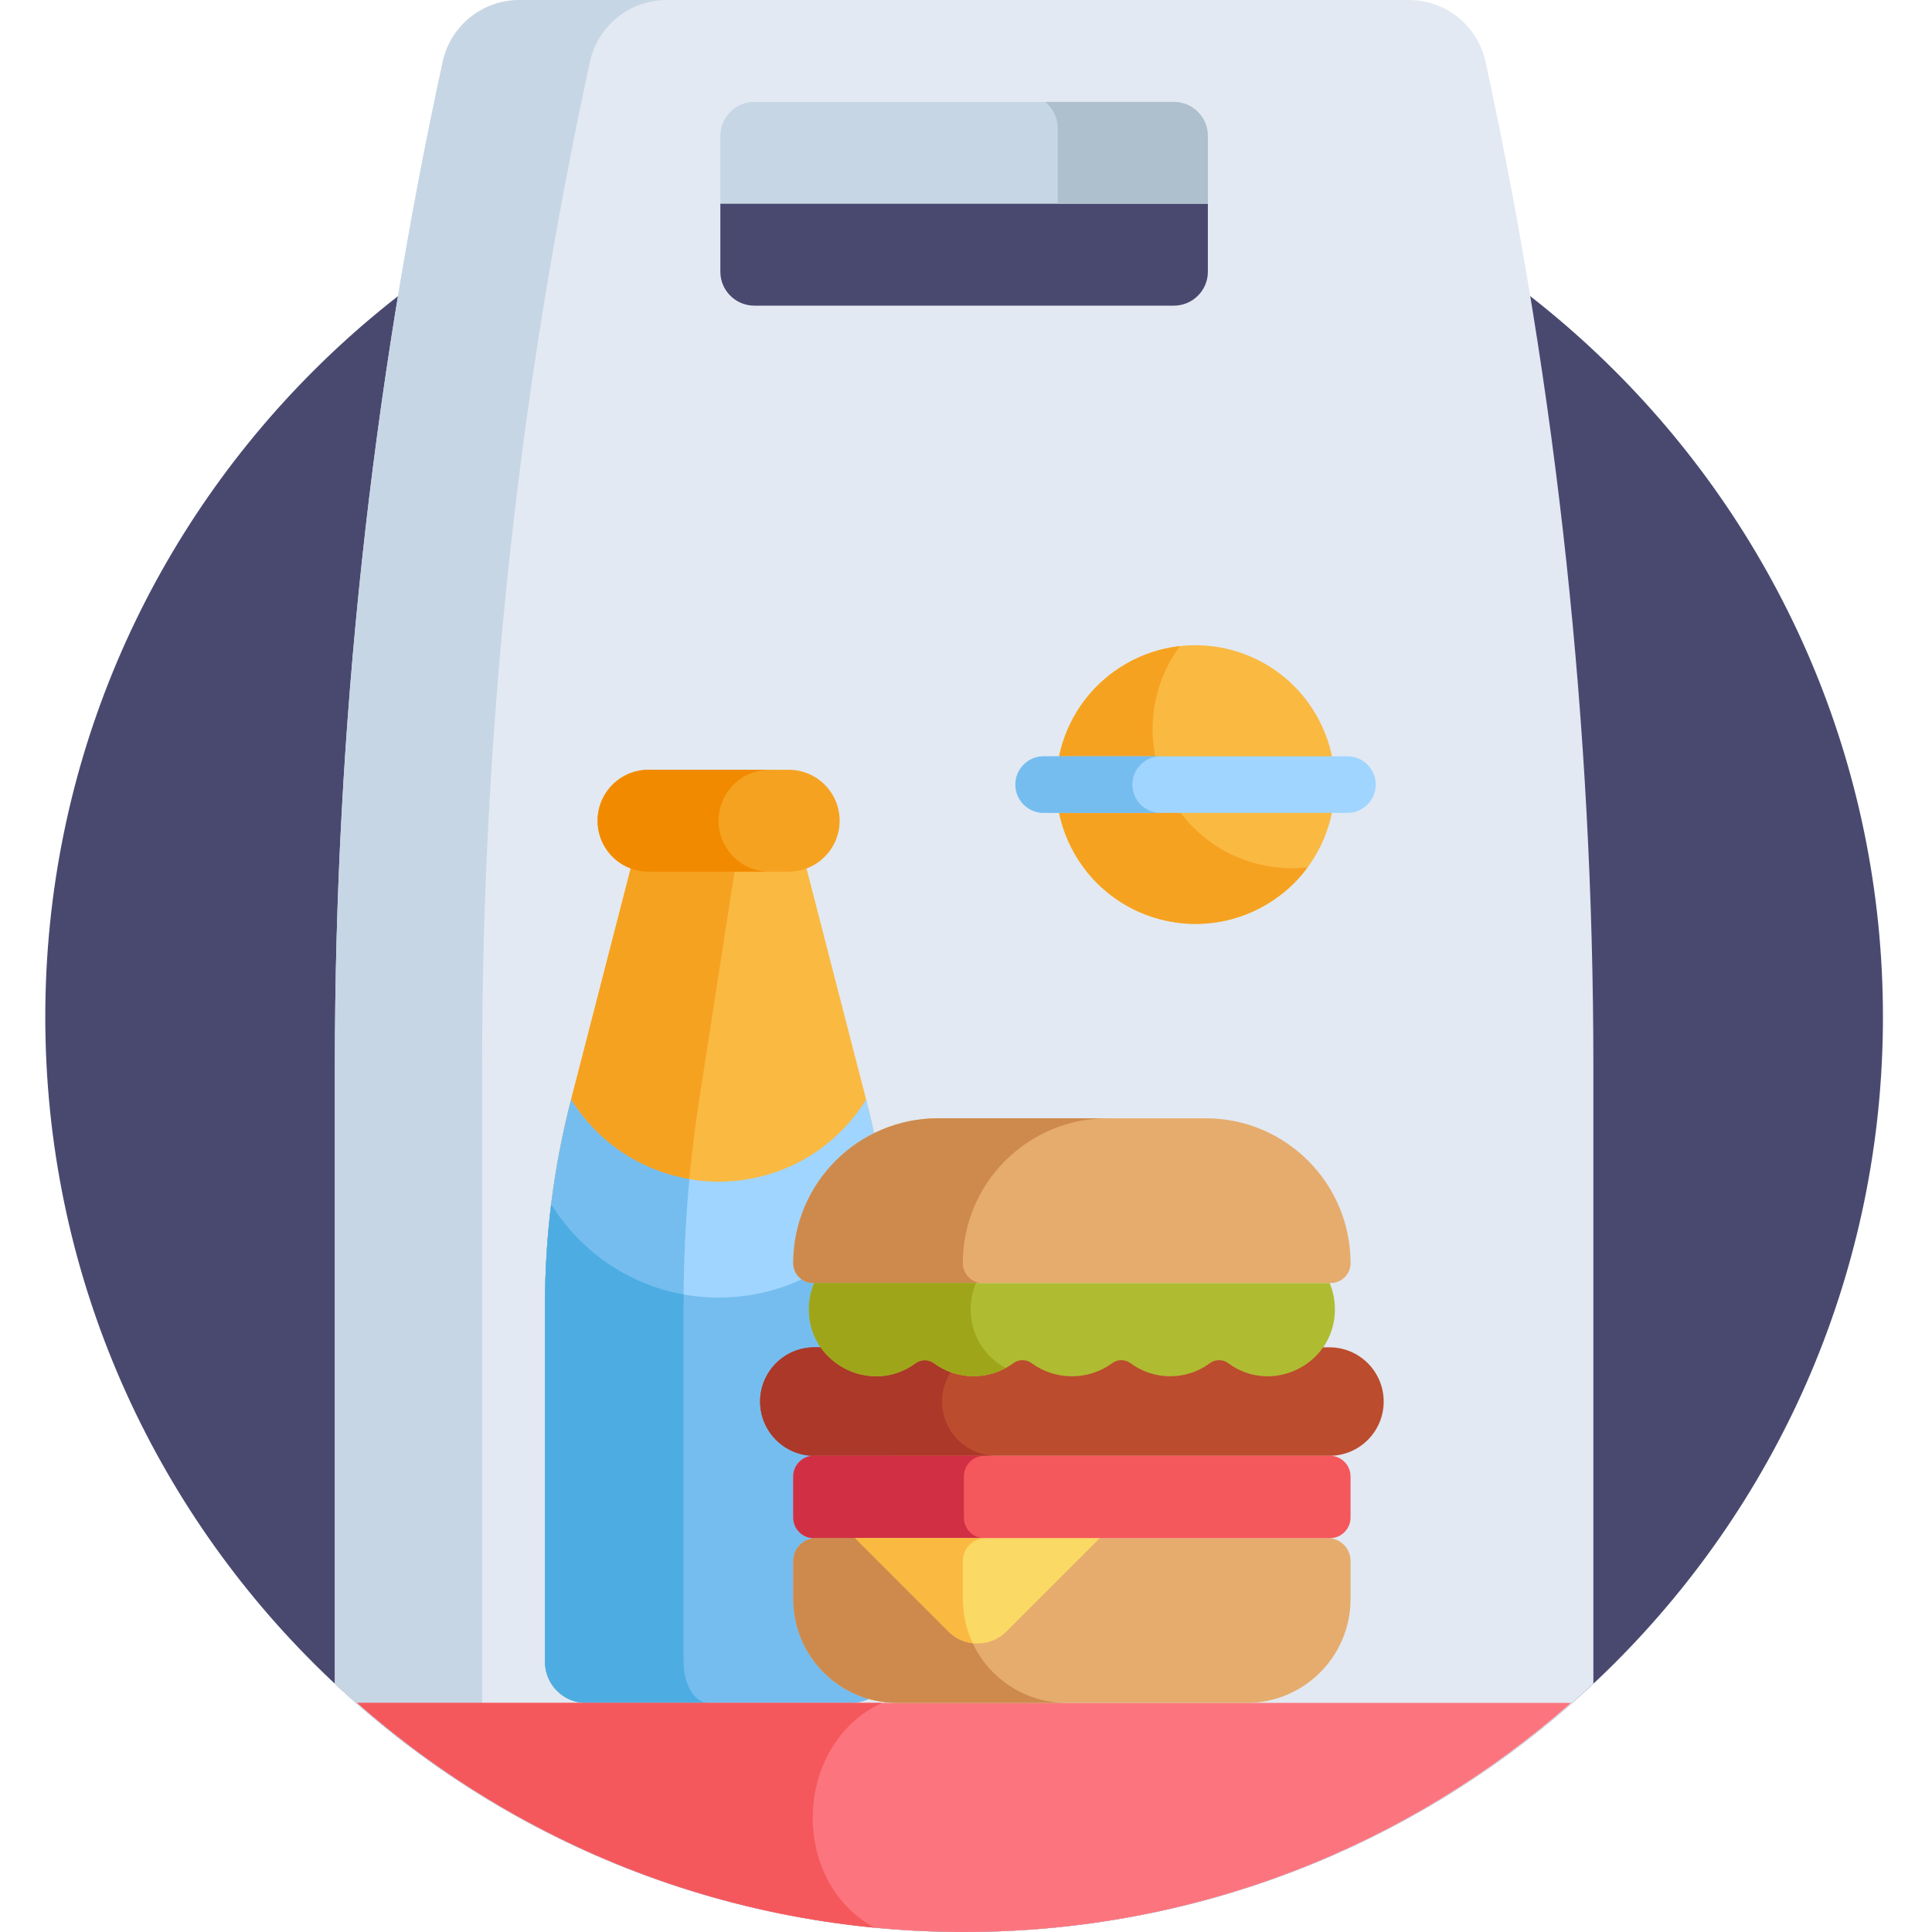 <svg height="512pt" viewBox="-12 0 512 512" width="512pt" xmlns="http://www.w3.org/2000/svg"><path d="m487 269.5c0-133.93-109.02-242.5-243.5-242.5s-243.5 108.57-243.5 242.5 109.02 242.5 243.5 242.5 243.5-108.57 243.5-242.5zm0 0" fill="#494970"/><path d="m301.086 25h-115.172c-4.98 0-9.02 4.023-9.02 8.984v20.016h133.211v-20.016c0-4.961-4.039-8.984-9.02-8.984zm0 0" fill="#c7d6e5"/><path d="m301.086 25h-41.16v.031c4.68.332 8.379 4.207 8.379 8.953v20.016h41.801v-20.016c0-4.961-4.039-8.984-9.02-8.984zm0 0" fill="#aebfce"/><path d="m361.316 0c-13.055 0-222.551 0-235.633 0-9.809 0-18.289 6.812-20.363 16.363-19 87.508-28.578 176.785-28.578 266.316v163.512c43.574 40.801 102.23 65.809 166.758 65.809s123.188-25.008 166.758-65.809v-163.512c0-89.531-9.582-178.809-28.578-266.316-2.074-9.551-10.555-16.363-20.363-16.363zm-53.219 72.016c0 4.961-4.039 8.984-9.02 8.984h-111.156c-4.98 0-9.02-4.023-9.02-8.984v-36.031c0-4.961 4.039-8.984 9.02-8.984h111.156c4.98 0 9.02 4.023 9.02 8.984zm0 0" fill="#e2e9f2"/><path d="m115.762 282.68c0-89.531 9.582-178.809 28.582-266.316 2.07-9.551 10.551-16.363 20.359-16.363-20.906 0-35.824 0-39.02 0-9.809 0-18.289 6.812-20.363 16.363-18.996 87.508-28.578 176.785-28.578 266.316v163.512c11.938 11.176 25.012 21.16 39.023 29.777v-193.289zm0 0" fill="#c7d6e5"/><path d="m217.59 291.633-16.152-62.633c-36.191 0-9.82 0-46 0l-16.152 62.633c-4.547 17.633-6.848 35.766-6.848 53.973v94.789c0 6.016 4.875 10.891 10.891 10.891h70.219c6.016 0 10.891-4.875 10.891-10.891v-94.789c0-18.207-2.301-36.34-6.848-53.973zm0 0" fill="#fab941"/><path d="m169.152 440.395v-94.789c0-18.207 1.383-36.34 4.113-53.973l9.707-62.633c-7.844 0-1.52 0-27.535 0l-16.152 62.633c-4.547 17.633-6.848 35.766-6.848 53.973v94.789c0 6.016 4.879 10.891 10.891 10.891h32.367c-3.613 0-6.543-4.875-6.543-10.891zm0 0" fill="#f6a221"/><path d="m217.527 291.387c-18.035 29.02-60.16 28.992-78.176 0l-.066.246c-4.547 17.633-6.848 35.766-6.848 53.973v94.789c0 6.016 4.879 10.891 10.891 10.891h70.219c6.016 0 10.891-4.875 10.891-10.891v-94.789c0-18.207-2.301-36.34-6.848-53.973zm0 0" fill="#a0d5ff"/><path d="m169.152 440.395v-94.789c0-11.105.52-22.184 1.543-33.137-13.223-2.246-24.527-10.113-31.344-21.082l-.066.246c-4.52 17.527-6.848 35.656-6.848 53.973v94.789c0 4.887 3.219 9.02 7.656 10.402 1.02.316 2.109.488 3.238.488h32.367c-3.617 0-6.547-4.875-6.547-10.891zm0 0" fill="#75bdef"/><path d="m134.074 319.137c-1.082 8.773-1.637 17.613-1.637 26.469v94.789c0 6.016 4.875 10.891 10.891 10.891h70.219c6.016 0 10.891-4.875 10.891-10.891v-94.789c0-8.855-.555-17.695-1.637-26.469-20.395 32.934-68.273 33.023-88.727 0zm0 0" fill="#75bdef"/><path d="m169.152 440.395v-94.789c0-.852.02-1.707.023-2.559-14.816-2.66-27.457-11.57-35.102-23.91-1.086 8.805-1.637 17.668-1.637 26.469v94.789c0 4.887 3.219 9.02 7.652 10.402 1.023.316 2.113.488 3.238.488h32.367c-3.613 0-6.543-4.875-6.543-10.891zm0 0" fill="#4dade2"/><path d="m243.5 512c61.656 0 117.941-22.934 160.84-60.715h-321.68c42.898 37.777 99.184 60.715 160.84 60.715zm0 0" fill="#fc757e"/><path d="m221.73 451.285h-139.07c37.336 32.879 84.816 54.508 137.145 59.566-22.719-12.211-21.625-48.648 1.926-59.566zm0 0" fill="#f5585c"/><path d="m336.801 189.457c-10.195-17.66-32.777-23.711-50.438-13.516-17.66 10.195-23.711 32.777-13.516 50.438 10.199 17.66 32.781 23.711 50.441 13.516 17.66-10.195 23.711-32.777 13.512-50.438zm0 0" fill="#fab941"/><path d="m298.406 211.637c-7.574-13.121-6.176-28.949 2.277-40.406-4.902.555-9.77 2.094-14.312 4.715-17.66 10.195-23.711 32.777-13.516 50.438 10.199 17.66 32.781 23.711 50.441 13.516 4.543-2.621 8.309-6.07 11.234-10.035-14.145 1.594-28.555-5.109-36.125-18.227zm0 0" fill="#f6a221"/><path d="m345.086 215.426h-80.5c-4.145 0-7.5-3.359-7.5-7.5 0-4.145 3.355-7.5 7.5-7.5h80.5c4.141 0 7.5 3.355 7.5 7.5 0 4.141-3.359 7.5-7.5 7.5zm0 0" fill="#a0d5ff"/><path d="m288.086 207.926c0-4.145 3.355-7.5 7.5-7.5h-31c-4.145 0-7.5 3.355-7.5 7.5 0 4.141 3.355 7.5 7.5 7.5h31c-4.145 0-7.5-3.359-7.5-7.5zm0 0" fill="#75bdef"/><path d="m210.512 217.5c0-7.457-6.043-13.5-13.5-13.5h-37.145c-7.457 0-13.5 6.043-13.5 13.5s6.043 13.5 13.5 13.5h37.145c7.457 0 13.5-6.043 13.5-13.5zm0 0" fill="#f6a221"/><path d="m178.438 217.5c0-7.457 6.047-13.5 13.5-13.5h-32.07c-7.457 0-13.5 6.043-13.5 13.5s6.043 13.5 13.5 13.5h32.07c-7.453 0-13.5-6.043-13.5-13.5zm0 0" fill="#f28a00"/><path d="m340.316 357.051h-136.504c-7.938 0-14.375 6.438-14.375 14.375s6.434 14.375 14.375 14.375h136.504c7.938 0 14.375-6.438 14.375-14.375s-6.438-14.375-14.375-14.375zm0 0" fill="#bc4c2e"/><path d="m237.648 371.426c0-7.938 6.434-14.375 14.375-14.375h-48.211c-7.938 0-14.375 6.438-14.375 14.375s6.438 14.375 14.375 14.375h48.211c-7.938 0-14.375-6.438-14.375-14.375zm0 0" fill="#ab3829"/><path d="m339.879 407.629h-135.625c-3.336 0-6.035 2.703-6.035 6.035v10.09c0 15.207 12.324 27.531 27.527 27.531h92.633c15.207 0 27.531-12.324 27.531-27.531v-10.09c0-3.336-2.699-6.035-6.031-6.035zm0 0" fill="#e6ac6d"/><path d="m340.441 407.629h-136.758c-3.02 0-5.465-2.449-5.465-5.469v-10.891c0-3.02 2.445-5.469 5.465-5.469h136.758c3.023 0 5.469 2.449 5.469 5.469v10.891c0 3.02-2.445 5.469-5.469 5.469zm0 0" fill="#f5585c"/><path d="m243.441 402.16v-10.891c0-3.02 2.445-5.469 5.465-5.469h-45.223c-3.02 0-5.465 2.449-5.465 5.469v10.891c0 3.02 2.445 5.469 5.465 5.469h45.223c-3.02 0-5.465-2.449-5.465-5.469zm0 0" fill="#d13044"/><path d="m198.219 334.754c0-21.207 17.188-38.398 38.395-38.398h70.902c21.207 0 38.395 17.191 38.395 38.398 0 2.906-2.352 5.262-5.258 5.262h-137.176c-2.906 0-5.258-2.355-5.258-5.262zm0 0" fill="#e6ac6d"/><path d="m243.156 423.754v-10.09c0-3.336 2.703-6.035 6.035-6.035h-44.938c-3.332 0-6.035 2.699-6.035 6.035v10.09c0 15.207 12.324 27.531 27.531 27.531h44.938c-15.207 0-27.531-12.324-27.531-27.531zm0 0" fill="#ce8a4d"/><path d="m243.156 334.754c0-21.207 17.191-38.398 38.398-38.398h-44.941c-21.207 0-38.395 17.191-38.395 38.398 0 2.906 2.352 5.262 5.258 5.262h44.938c-2.902 0-5.258-2.355-5.258-5.262zm0 0" fill="#ce8a4d"/><path d="m340.363 340.016h-136.598c-.773 1.82-1.258 3.82-1.375 5.969-.816 15.102 16.32 24.09 28.242 15.277 1.441-1.07 3.43-1.07 4.875 0 6.25 4.621 14.77 4.625 21.027 0 1.441-1.07 3.43-1.07 4.875 0 6.129 4.531 14.938 4.711 21.309 0 1.441-1.07 3.43-1.07 4.875 0 6.25 4.621 14.77 4.625 21.027 0 1.441-1.07 3.434-1.07 4.875 0 11.918 8.812 29.059-.172 28.242-15.277-.117-2.148-.602-4.148-1.375-5.969zm0 0" fill="#afbc31"/><path d="m245.266 345.988c.117-2.152.602-4.152 1.375-5.973h-42.875c-.773 1.82-1.258 3.82-1.375 5.973-.816 15.098 16.32 24.086 28.242 15.273 1.441-1.066 3.43-1.066 4.875 0 5.602 4.141 13.023 4.562 19.008 1.277-5.621-3.051-9.656-9.047-9.25-16.551zm0 0" fill="#9fa519"/><path d="m214.629 407.629 24.758 24.758c4.207 4.207 11.094 4.207 15.301 0l24.758-24.758zm0 0" fill="#fad964"/><path d="m245.766 435.461c-1.672-3.555-2.609-7.52-2.609-11.707v-10.09c0-3.336 2.703-6.035 6.035-6.035h-34.562l24.758 24.758c1.781 1.781 4.043 2.801 6.379 3.074zm0 0" fill="#fab941"/></svg>